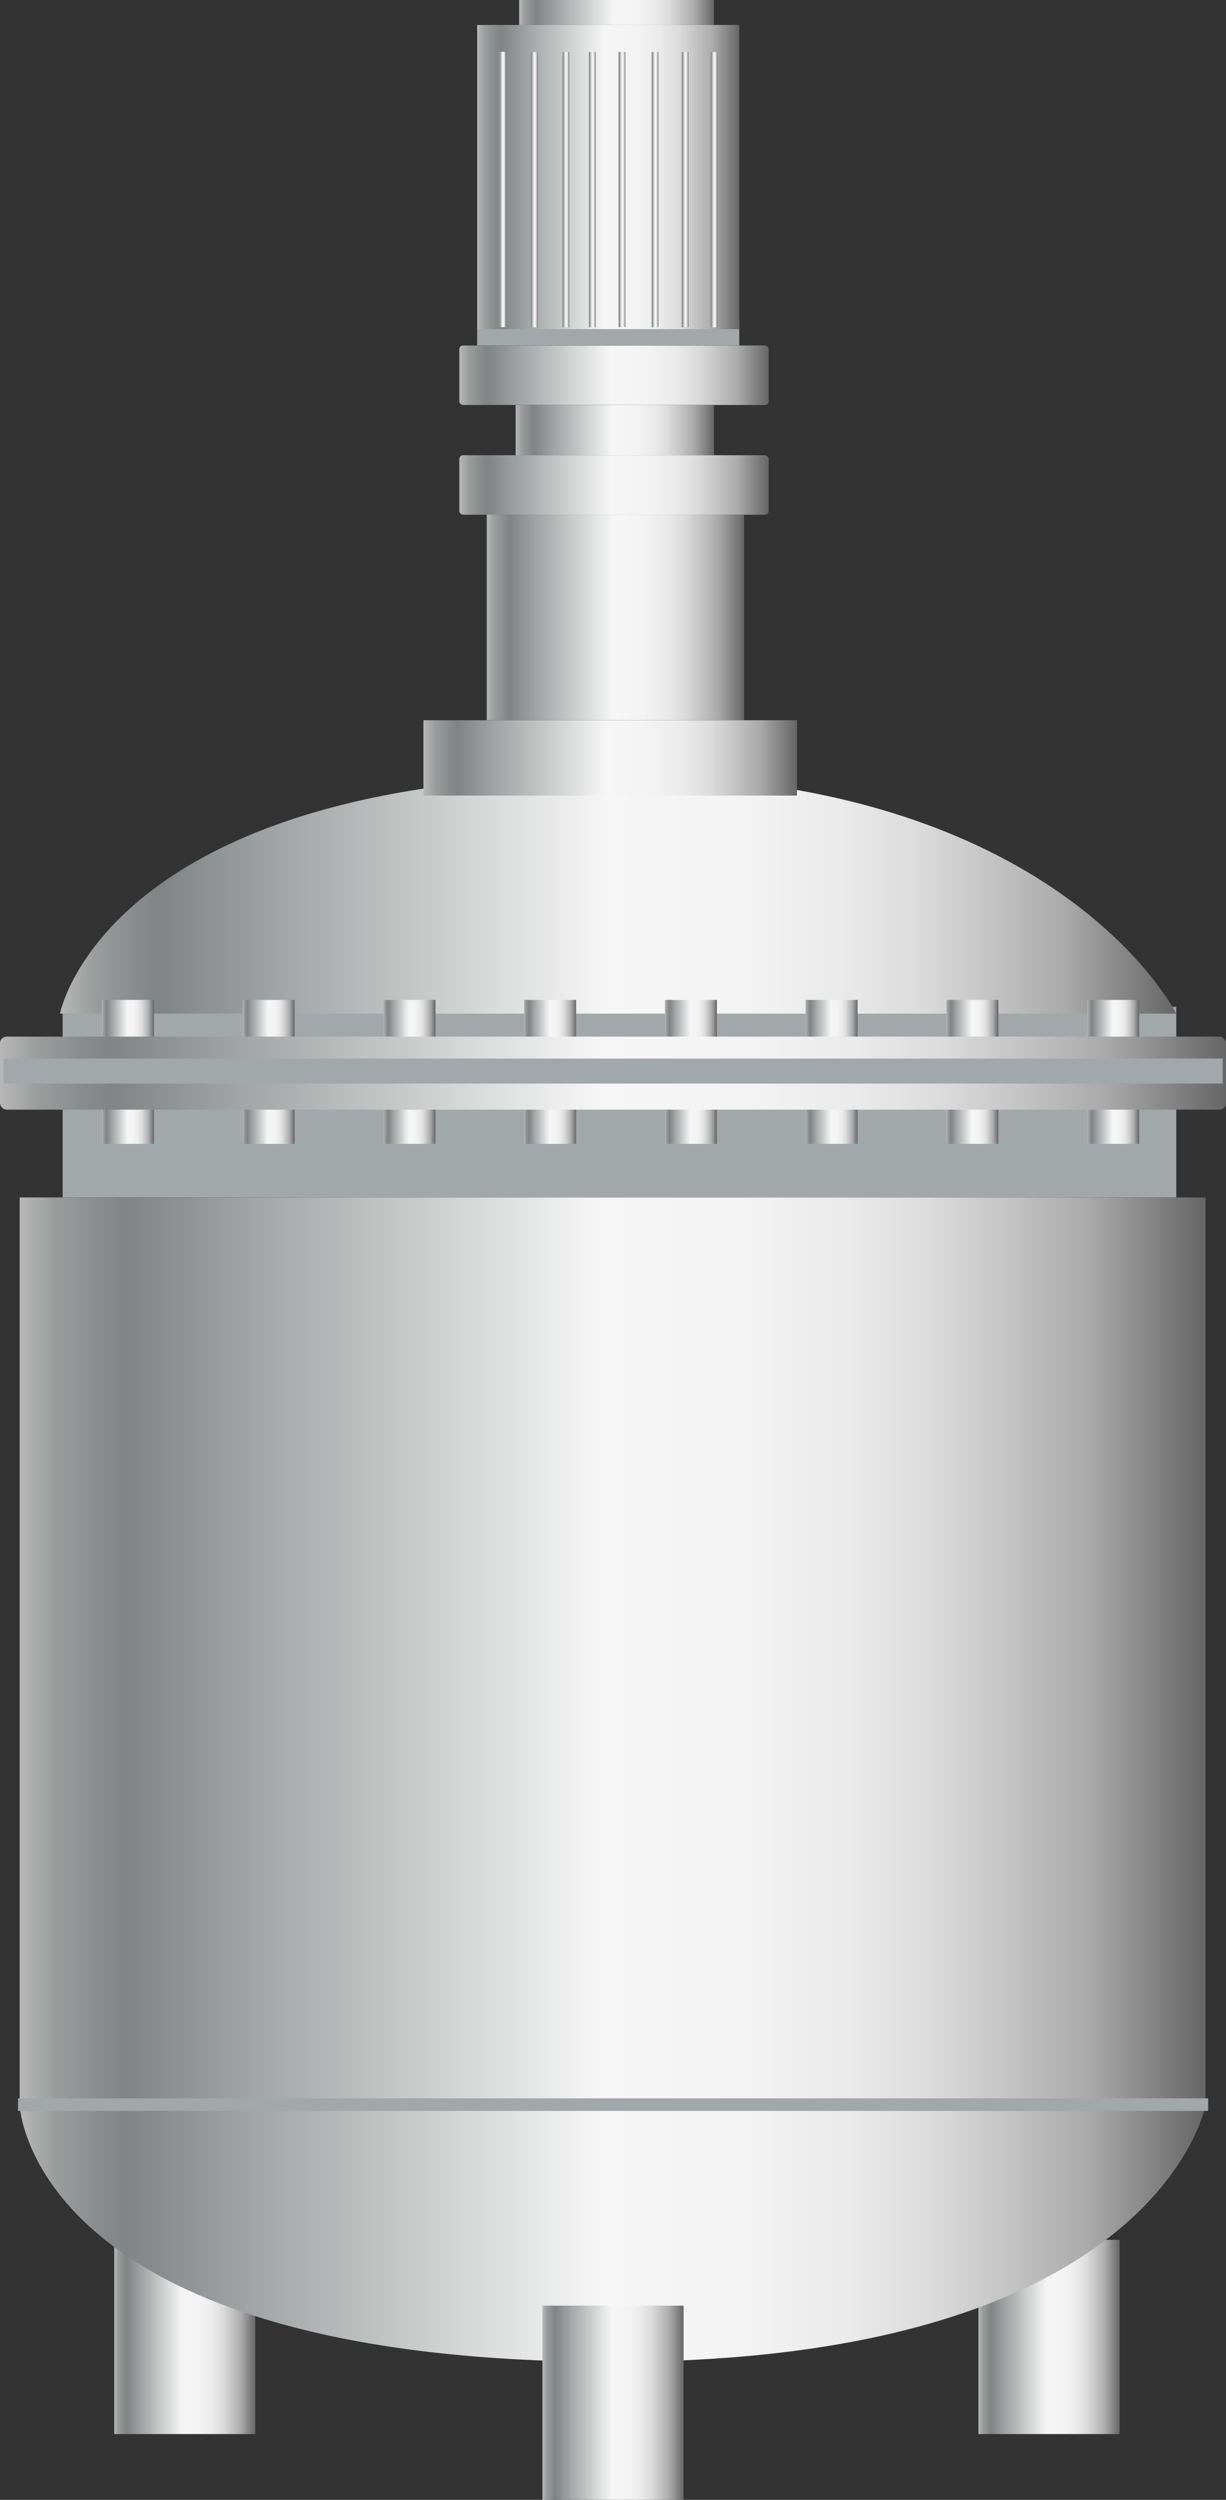 <svg xmlns="http://www.w3.org/2000/svg" xmlns:xlink="http://www.w3.org/1999/xlink" viewBox="0 0 74.18 151.23">
    <rect x="0" y="0" width="74.18" height="151.23" fill="#333333" stroke="none"/>
    <defs>
        <style>
            .cls-1 {
                fill: url(#未命名的渐变_143);
            }

            .cls-2 {
                fill: url(#未命名的渐变_143-2);
            }

            .cls-3 {
                fill: url(#未命名的渐变_143-3);
            }

            .cls-4 {
                fill: url(#未命名的渐变_143-4);
            }

            .cls-5 {
                fill: url(#未命名的渐变_143-5);
            }

            .cls-6 {
                fill: #a2a7a9;
            }

            .cls-7 {
                fill: url(#未命名的渐变_143-6);
            }

            .cls-8 {
                fill: url(#未命名的渐变_143-7);
            }

            .cls-9 {
                fill: url(#未命名的渐变_143-8);
            }

            .cls-10 {
                fill: url(#未命名的渐变_143-9);
            }

            .cls-11 {
                fill: url(#未命名的渐变_143-10);
            }

            .cls-12 {
                fill: url(#未命名的渐变_143-11);
            }

            .cls-13 {
                fill: url(#未命名的渐变_143-12);
            }

            .cls-14 {
                fill: url(#未命名的渐变_143-13);
            }

            .cls-15 {
                fill: url(#未命名的渐变_143-14);
            }

            .cls-16 {
                fill: url(#未命名的渐变_143-15);
            }

            .cls-17 {
                fill: url(#未命名的渐变_143-16);
            }

            .cls-18 {
                fill: url(#未命名的渐变_143-17);
            }

            .cls-19 {
                fill: url(#未命名的渐变_143-18);
            }

            .cls-20 {
                fill: url(#未命名的渐变_143-19);
            }

            .cls-21 {
                fill: url(#未命名的渐变_143-20);
            }

            .cls-22 {
                fill: url(#未命名的渐变_143-21);
            }

            .cls-23 {
                fill: url(#未命名的渐变_143-22);
            }

            .cls-24 {
                fill: url(#未命名的渐变_143-23);
            }

            .cls-25 {
                fill: url(#未命名的渐变_143-24);
            }

            .cls-26 {
                fill: url(#未命名的渐变_143-25);
            }

            .cls-27 {
                fill: url(#未命名的渐变_143-26);
            }

            .cls-28 {
                fill: url(#未命名的渐变_143-27);
            }

            .cls-29 {
                fill: url(#未命名的渐变_143-28);
            }

            .cls-30 {
                fill: url(#未命名的渐变_143-29);
            }

            .cls-31 {
                opacity: 0.2;
            }
        </style>
        <linearGradient id="未命名的渐变_143" x1="59.2" y1="141.38" x2="67.74" y2="141.38" gradientUnits="userSpaceOnUse">
            <stop offset="0" stop-color="#b7b7b7" />
            <stop offset="0.03" stop-color="#9b9d9d" />
            <stop offset="0.07" stop-color="#878b8b" />
            <stop offset="0.09" stop-color="#808484" />
            <stop offset="0.2" stop-color="#a3a6a6" />
            <stop offset="0.49" stop-color="#f6f6f6" />
            <stop offset="0.61" stop-color="#f3f3f3" />
            <stop offset="0.7" stop-color="#eaeaea" />
            <stop offset="0.77" stop-color="#dbdbdb" />
            <stop offset="0.83" stop-color="#c5c5c5" />
            <stop offset="0.9" stop-color="#aaa" />
            <stop offset="0.95" stop-color="#888" />
            <stop offset="1" stop-color="#666" />
        </linearGradient>
        <linearGradient id="未命名的渐变_143-2" x1="6.91" y1="141.38" x2="15.46" y2="141.38" xlink:href="#未命名的渐变_143" />
        <linearGradient id="未命名的渐变_143-3" x1="27.79" y1="29.33" x2="46.51" y2="29.33" xlink:href="#未命名的渐变_143" />
        <linearGradient id="未命名的渐变_143-4" x1="27.79" y1="22.7" x2="46.51" y2="22.7" xlink:href="#未命名的渐变_143" />
        <linearGradient id="未命名的渐变_143-5" x1="31.41" y1="0.76" x2="43.2" y2="0.76" xlink:href="#未命名的渐变_143" />
        <linearGradient id="未命名的渐变_143-6" x1="31.2" y1="26.02" x2="43.2" y2="26.02" xlink:href="#未命名的渐变_143" />
        <linearGradient id="未命名的渐变_143-7" x1="1.19" y1="107.66" x2="72.94" y2="107.66" xlink:href="#未命名的渐变_143" />
        <linearGradient id="未命名的渐变_143-8" x1="29.45" y1="37.35" x2="45.01" y2="37.35" xlink:href="#未命名的渐变_143" />
        <linearGradient id="未命名的渐变_143-9" x1="3.63" y1="54.11" x2="71.17" y2="54.11" xlink:href="#未命名的渐变_143" />
        <linearGradient id="未命名的渐变_143-10" x1="28.87" y1="10.71" x2="44.74" y2="10.71" xlink:href="#未命名的渐变_143" />
        <linearGradient id="未命名的渐变_143-11" x1="30.2" y1="11.47" x2="30.62" y2="11.47"
            gradientTransform="translate(18.94 41.88) rotate(-90)" xlink:href="#未命名的渐变_143" />
        <linearGradient id="未命名的渐变_143-12" x1="32.11" y1="11.47" x2="32.53" y2="11.47"
            gradientTransform="translate(20.85 43.79) rotate(-90)" xlink:href="#未命名的渐变_143" />
        <linearGradient id="未命名的渐变_143-13" x1="34.02" y1="11.47" x2="34.44" y2="11.47"
            gradientTransform="translate(22.76 45.7) rotate(-90)" xlink:href="#未命名的渐变_143" />
        <linearGradient id="未命名的渐变_143-14" x1="35.62" y1="11.47" x2="36.04" y2="11.47"
            gradientTransform="translate(24.36 47.3) rotate(-90)" xlink:href="#未命名的渐变_143" />
        <linearGradient id="未命名的渐变_143-15" x1="37.42" y1="11.47" x2="37.84" y2="11.47"
            gradientTransform="translate(26.16 49.1) rotate(-90)" xlink:href="#未命名的渐变_143" />
        <linearGradient id="未命名的渐变_143-16" x1="39.42" y1="11.47" x2="39.84" y2="11.47"
            gradientTransform="translate(28.16 51.1) rotate(-90)" xlink:href="#未命名的渐变_143" />
        <linearGradient id="未命名的渐变_143-17" x1="41.24" y1="11.47" x2="41.66" y2="11.47"
            gradientTransform="translate(29.98 52.92) rotate(-90)" xlink:href="#未命名的渐变_143" />
        <linearGradient id="未命名的渐变_143-18" x1="42.99" y1="11.47" x2="43.41" y2="11.47"
            gradientTransform="translate(31.73 54.67) rotate(-90)" xlink:href="#未命名的渐变_143" />
        <linearGradient id="未命名的渐变_143-19" x1="6.17" y1="64.85" x2="9.32" y2="64.85" xlink:href="#未命名的渐变_143" />
        <linearGradient id="未命名的渐变_143-20" x1="14.68" y1="64.85" x2="17.83" y2="64.85" xlink:href="#未命名的渐变_143" />
        <linearGradient id="未命名的渐变_143-21" x1="32.82" y1="145.36" x2="41.37" y2="145.36" xlink:href="#未命名的渐变_143" />
        <linearGradient id="未命名的渐变_143-22" x1="23.2" y1="64.85" x2="26.35" y2="64.85" xlink:href="#未命名的渐变_143" />
        <linearGradient id="未命名的渐变_143-23" x1="31.71" y1="64.85" x2="34.87" y2="64.85" xlink:href="#未命名的渐变_143" />
        <linearGradient id="未命名的渐变_143-24" x1="40.23" y1="64.85" x2="43.38" y2="64.85" xlink:href="#未命名的渐变_143" />
        <linearGradient id="未命名的渐变_143-25" x1="48.74" y1="64.85" x2="51.9" y2="64.85" xlink:href="#未命名的渐变_143" />
        <linearGradient id="未命名的渐变_143-26" x1="57.26" y1="64.85" x2="60.41" y2="64.85" xlink:href="#未命名的渐变_143" />
        <linearGradient id="未命名的渐变_143-27" x1="65.78" y1="64.85" x2="68.93" y2="64.85" xlink:href="#未命名的渐变_143" />
        <linearGradient id="未命名的渐变_143-28" x1="0" y1="64.92" x2="74.18" y2="64.92" xlink:href="#未命名的渐变_143" />
        <linearGradient id="未命名的渐变_143-29" x1="25.62" y1="45.85" x2="48.22" y2="45.85" xlink:href="#未命名的渐变_143" />
    </defs>
    <title>Tank with agitator（带搅拌机的罐）</title>
    <g id="图层_2" data-name="图层 2">
        <g id="图层_22" data-name="图层 22">
            <g id="Tank_with_agitator_带搅拌机的罐_" data-name="Tank with agitator（带搅拌机的罐）">
                <rect class="cls-1" x="59.2" y="135.5" width="8.54" height="11.75" />
                <rect class="cls-2" x="6.91" y="135.5" width="8.54" height="11.75" />
                <rect class="cls-3" x="27.79" y="27.54" width="18.72" height="3.6" rx="0.23" />
                <rect class="cls-4" x="27.79" y="20.9" width="18.72" height="3.6" rx="0.23" />
                <rect class="cls-5" x="31.41" width="11.79" height="1.51" />
                <rect class="cls-6" x="28.87" y="19.39" width="15.86" height="1.51" />
                <rect class="cls-7" x="31.2" y="24.5" width="12" height="3.04" />
                <rect class="cls-6" x="3.79" y="60.91" width="67.38" height="11.53" />
                <path class="cls-8"
                    d="M72.94,127.35s-2.82,15.54-35.88,15.53c-35.31,0-35.87-15.53-35.87-15.53V72.44H72.94Z" />
                <rect class="cls-9" x="29.45" y="31.13" width="15.57" height="12.44" />
                <path class="cls-10" d="M71.17,61.32H3.63S6.36,46.88,37.4,46.89C64,46.9,71.17,61.32,71.17,61.32Z" />
                <rect class="cls-11" x="28.87" y="1.51" width="15.86" height="18.4" />
                <rect class="cls-12" x="22.08" y="11.26" width="16.65" height="0.42"
                    transform="translate(41.88 -18.94) rotate(90)" />
                <rect class="cls-13" x="24" y="11.26" width="16.65" height="0.42"
                    transform="translate(43.79 -20.85) rotate(90)" />
                <rect class="cls-14" x="25.91" y="11.26" width="16.65" height="0.42"
                    transform="translate(45.7 -22.76) rotate(90)" />
                <rect class="cls-15" x="27.51" y="11.26" width="16.65" height="0.42"
                    transform="translate(47.3 -24.36) rotate(90)" />
                <rect class="cls-16" x="29.3" y="11.26" width="16.65" height="0.42"
                    transform="translate(49.1 -26.16) rotate(90)" />
                <rect class="cls-17" x="31.31" y="11.26" width="16.65" height="0.42"
                    transform="translate(51.1 -28.16) rotate(90)" />
                <rect class="cls-18" x="33.13" y="11.26" width="16.65" height="0.42"
                    transform="translate(52.92 -29.98) rotate(90)" />
                <rect class="cls-19" x="34.88" y="11.26" width="16.65" height="0.42"
                    transform="translate(54.67 -31.73) rotate(90)" />
                <rect class="cls-20" x="6.17" y="60.49" width="3.15" height="8.71" />
                <rect class="cls-21" x="14.68" y="60.49" width="3.15" height="8.71" />
                <rect class="cls-22" x="32.82" y="139.48" width="8.54" height="11.75" />
                <rect class="cls-23" x="23.2" y="60.49" width="3.15" height="8.71" />
                <rect class="cls-24" x="31.71" y="60.49" width="3.15" height="8.71" />
                <rect class="cls-25" x="40.23" y="60.49" width="3.15" height="8.71" />
                <rect class="cls-26" x="48.74" y="60.49" width="3.15" height="8.71" />
                <rect class="cls-27" x="57.26" y="60.49" width="3.15" height="8.71" />
                <rect class="cls-28" x="65.78" y="60.49" width="3.15" height="8.71" />
                <rect class="cls-29" y="62.71" width="74.18" height="4.42" rx="0.4" />
                <rect class="cls-6" x="0.22" y="64.04" width="73.76" height="1.51" />
                <rect class="cls-6" x="1.09" y="126.94" width="72.01" height="0.76" />
                <rect class="cls-30" x="25.62" y="43.57" width="22.6" height="4.56" />
                
            </g>
        </g>
    </g>
</svg>